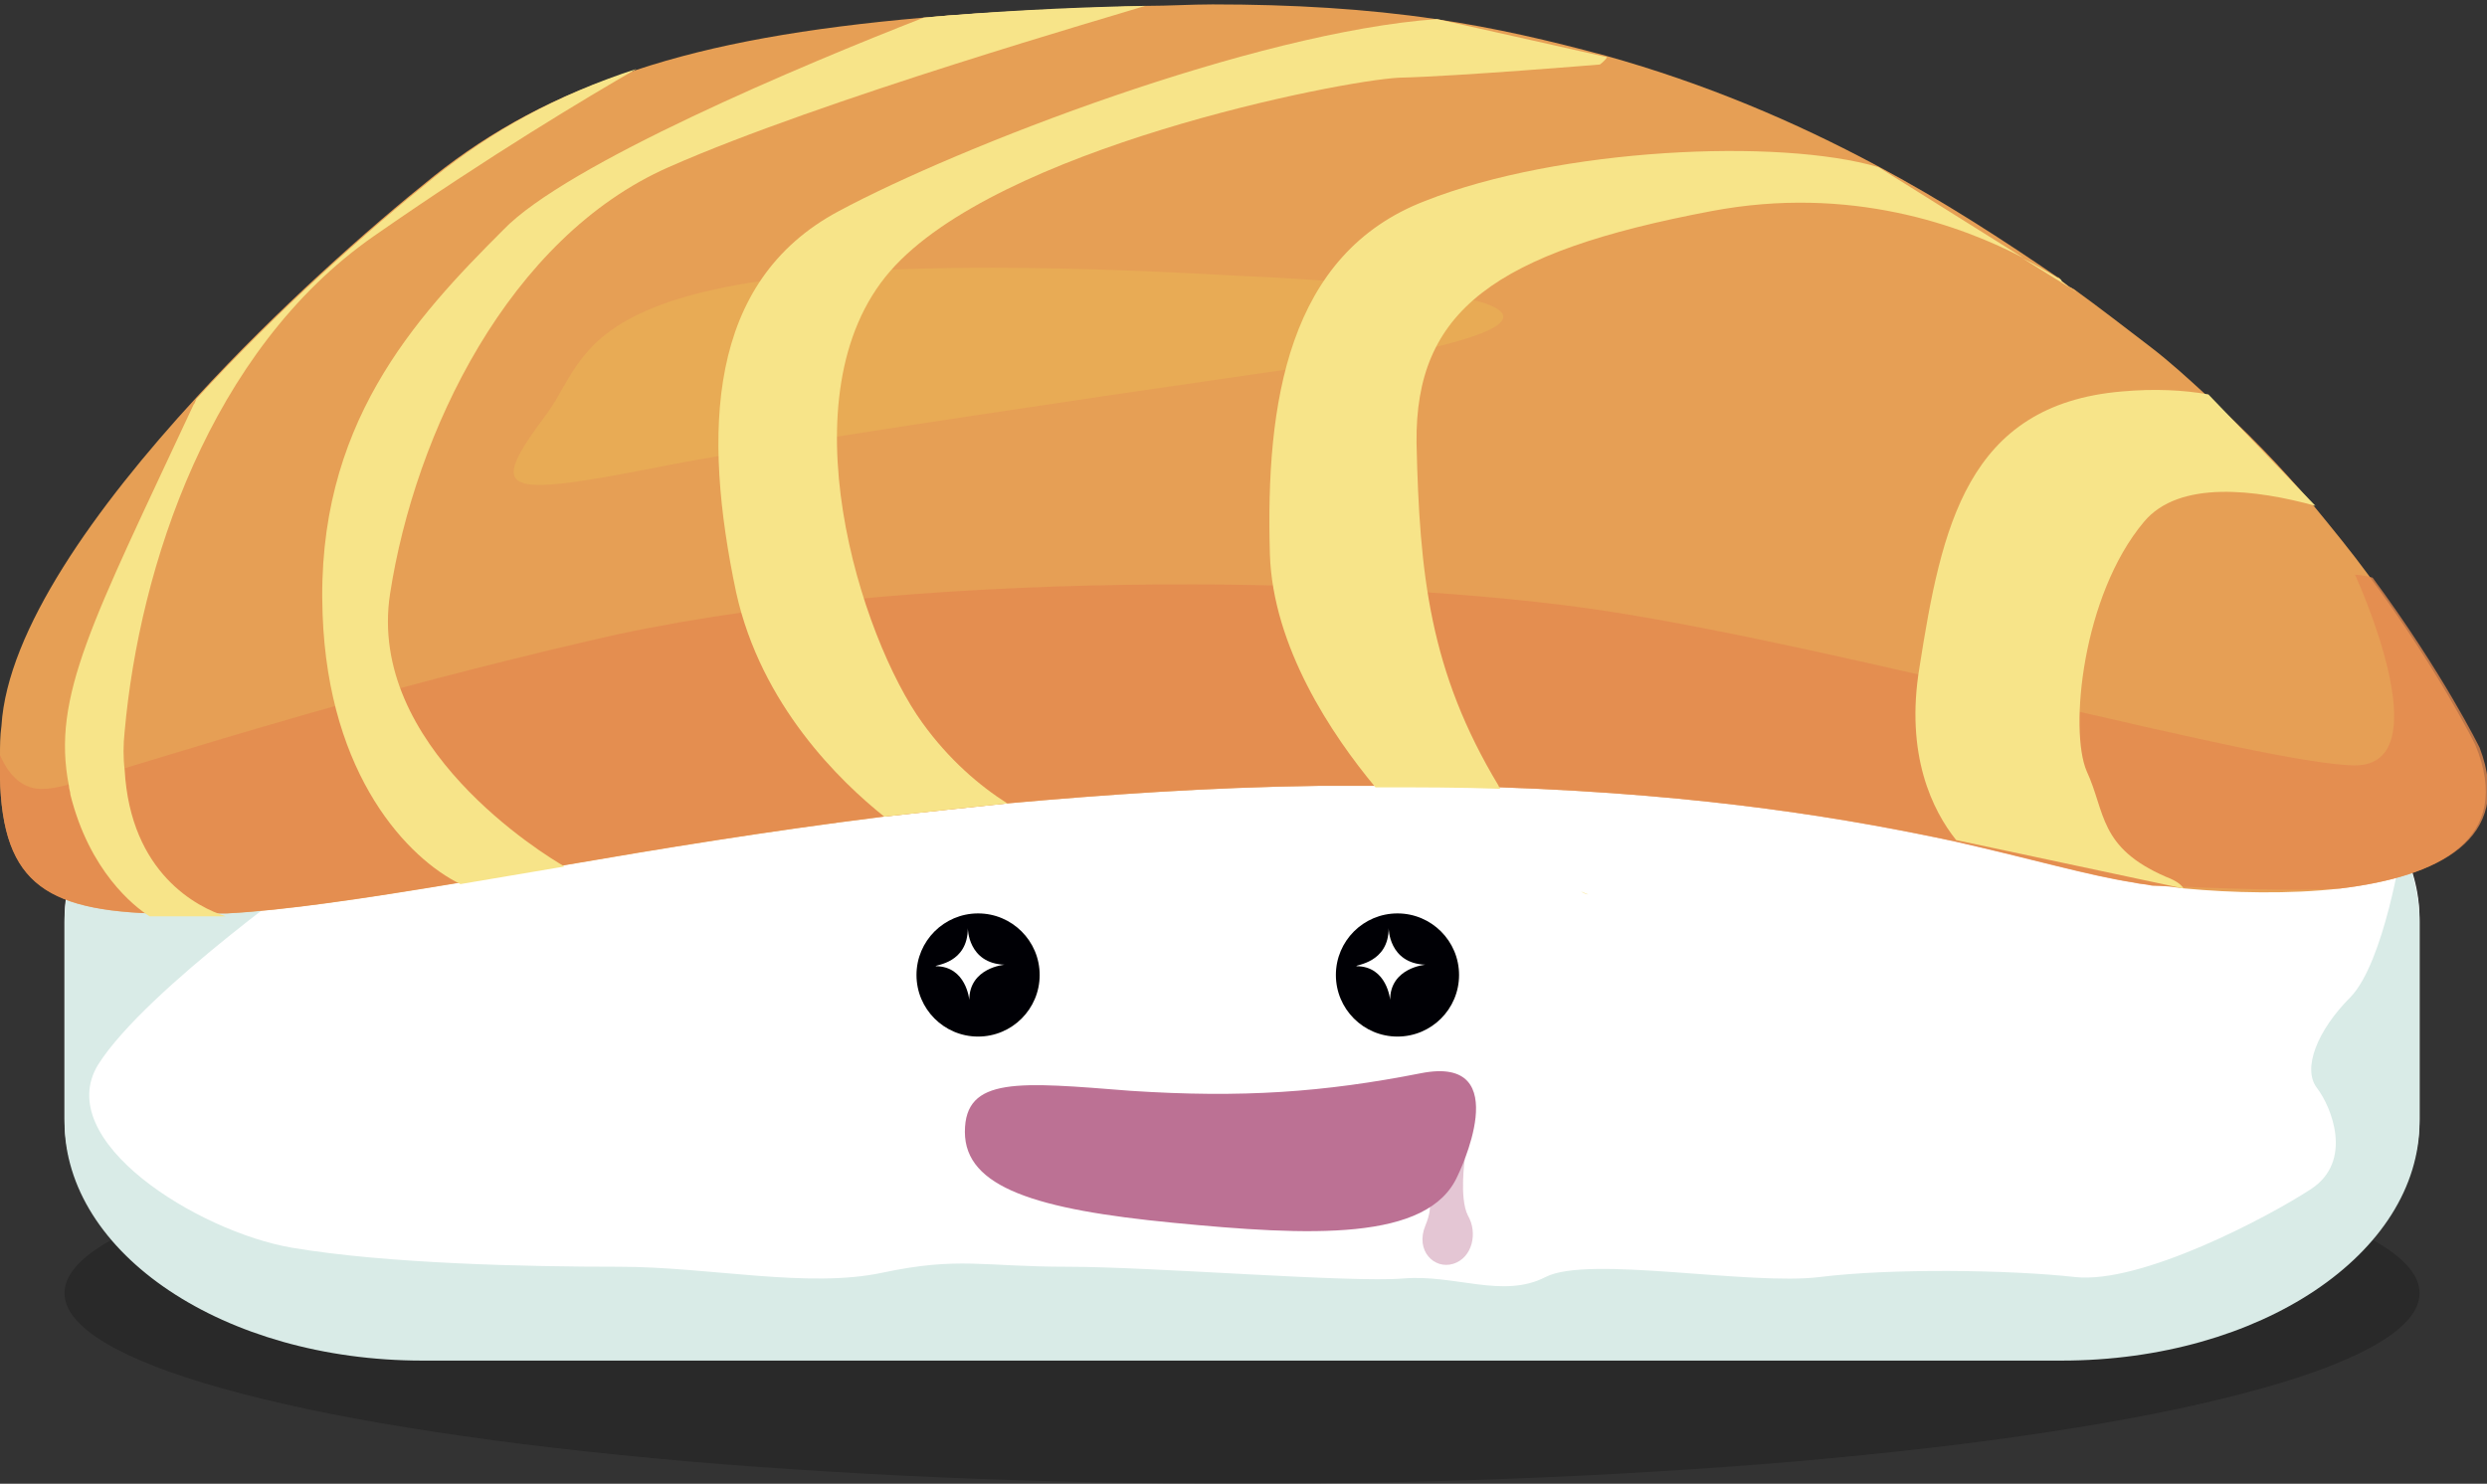 <?xml version="1.0" encoding="utf-8"?>
<!-- Generator: Adobe Illustrator 23.0.1, SVG Export Plug-In . SVG Version: 6.00 Build 0)  -->
<svg version="1.1" id="Calque_1" xmlns="http://www.w3.org/2000/svg" xmlns:xlink="http://www.w3.org/1999/xlink" x="0px" y="0px"
	 viewBox="0 0 169.6 101.2" style="enable-background:new 0 0 169.6 101.2;" xml:space="preserve">
<rect x="0" y="0" width="169.6" height="101.2" fill="#333333" stroke="none"/>
<style type="text/css">
	.st0{opacity:0.2;}
	.st1{fill:#FFFFFF;}
	.st2{fill:#D9EBE7;}
	.st3{fill:#E69F55;}
	.st4{fill:#F7E489;}
	.st5{fill:none;}
	.st6{opacity:0.77;fill:#E48A4F;}
	.st7{opacity:0.68;fill:#E9B056;}
	.st8{fill:#000005;}
	.st9{fill:#BC7194;}
	.st10{opacity:0.4;fill:#BC7194;}
</style>
<ellipse class="st0" cx="84.7" cy="88.2" rx="80.3" ry="13"/>
<path class="st1" d="M165,62.7v13.6c0,9-10.9,16.3-24.4,16.3H28.8c-13.5,0-24.4-7.3-24.4-16.3V62.7c0-1.2,0.2-2.4,0.6-3.6
	c2.5-7.2,12.2-12.7,23.8-12.7h111.7c10.7,0,19.8,4.6,23.1,11C164.5,59,165,60.8,165,62.7z"/>
<path class="st2" d="M165,62.9v13.6c0,9-10.9,16.3-24.4,16.3H28.8c-13.5,0-24.4-7.3-24.4-16.3V62.9c0-1.2,0.2-2.4,0.6-3.6l17.3-0.5
	c0,0-12.3,8.6-15.6,13.8C3.5,77.8,13.5,84,19.9,85.1c6.5,1.1,16.1,1.3,22.3,1.3s12.9,1.5,18,0.4c5.2-1.1,6.8-0.4,12.6-0.4
	c5.8,0,19.3,1.1,22.9,0.8c3.5-0.3,6.8,1.4,9.7-0.1c2.9-1.5,13.9,0.6,18.7,0c4.8-0.6,12.9-0.5,17.4,0s13.2-4.1,16.1-6
	c2.9-1.9,1.4-5.6,0.4-6.9c-1-1.3,0-3.9,2.3-6.2c2.3-2.4,3.5-10.3,3.5-10.3C164.5,59.3,165,61,165,62.9z"/>
<path class="st3" d="M159.6,60.6c-3.5,0.4-7.4,0.3-10.6,0c-0.8-0.1-1.5-0.2-2.2-0.2c-0.4-0.1-0.8-0.1-1.2-0.2
	c-3.2-0.5-6.9-1.6-12.2-2.8h0c-7-1.5-16.7-3.2-31-3.7c-2.7-0.1-5.5-0.1-8.5-0.1c-1.3,0-2.6,0-4,0c-7.4,0.1-14.5,0.6-21.2,1.2
	c-2.9,0.3-5.7,0.6-8.4,0.9h0c-8,1-15.3,2.2-21.7,3.3h0l-7.2,1.2c-6.6,1.1-12,1.9-15.9,2.1l-5.2,0C2.4,62-0.2,59.7,0,51.5
	c0-0.6,0-1.3,0.1-2C0.5,43,6.5,34.6,13.4,27.1l0,0c5.5-6,11.7-11.5,16.2-15.1c3.9-3.1,8.3-5.5,13.7-7.2C48.7,3,55,1.9,63,1.2
	c4.5-0.4,9.5-0.6,15.2-0.8h0c1.5,0,3-0.1,4.5-0.1c5.4,0,10.5,0.3,15.2,1c0,0,0,0,0,0l0,0c4.1,0.6,7.9,1.5,11.6,2.5
	c6.8,1.9,12.9,4.5,18.5,7.5c0,0,0,0,0,0c4.5,2.4,8.5,5,12.3,7.6c0.1,0,0.2,0.1,0.2,0.2c0.3,0.2,0.5,0.4,0.7,0.5
	c0.1,0,0.1,0.1,0.2,0.1h0l0,0c1.8,1.3,3.6,2.7,5.3,4c1.3,1,2.5,2.1,3.7,3.2c2.8,2.5,5.2,5,7.3,7.5c1.4,1.7,2.7,3.3,3.8,4.8
	c4.8,6.5,7.3,11.6,7.3,11.6C171.5,57.3,166.2,59.8,159.6,60.6z"/>
<path class="st4" d="M63,1.2c4.5-0.4,9.5-0.6,15.2-0.8h0L63,1.2z"/>
<path class="st4" d="M107.8,60.8l0.5,0.2C108.3,61,108.1,61,107.8,60.8z"/>
<path class="st4" d="M141.6,19.9l-3.7-2.3c1,0.5,1.8,1,2.5,1.4c0.1,0,0.2,0.1,0.2,0.2c0.3,0.2,0.5,0.4,0.7,0.5
	C141.5,19.8,141.6,19.9,141.6,19.9z"/>
<polyline class="st5" points="141.7,20 141.7,20 141.6,19.8 141.5,19.8 "/>
<path class="st6" d="M159.6,60.6c-3.5,0.2-7.8,0-12.9-0.2c-0.4-0.1-0.8-0.1-1.2-0.2c-3.2-0.5-6.9-1.6-12.2-2.8h0
	c-7-1.5-16.7-3.2-31-3.7c-2.7-0.1-5.5-0.1-8.5-0.1c-1.3,0-2.6,0-4,0c-7.4,0.1-14.5,0.6-21.2,1.2c-2.9,0.3-5.7,0.6-8.4,0.9h0
	c-8,1-15.3,2.2-21.7,3.3h0l-7.2,1.2c-6.6,1.1-12,1.9-15.9,2.1l-5.2,0C2.4,62-0.2,59.7,0,51.5c0.6,1.4,1.6,2.4,3,2.3
	c0.4,0,1-0.1,1.7-0.3c1-0.2,2.2-0.6,3.8-1.1c6.3-1.9,17.1-5.3,31.7-8.7c21.1-5,53.4-4.5,69.5-2c16.2,2.5,44.9,10.5,50.9,10.5
	c6,0,0-13,0-13s0.5,0,1.2,0.2c4.8,6.5,7.3,11.6,7.3,11.6C171.5,57.3,166.2,59.8,159.6,60.6z"/>
<path class="st4" d="M43.4,4.7c-3.3,1.9-10,5.9-17.9,11.4c-11.2,7.8-16,22.6-17,33.8c-0.1,0.9-0.1,1.8,0,2.6c0.4,7.1,5,9.4,6.9,10
	l-5.2,0c-1.1-0.7-4.1-3.1-5.4-8.3c0-0.2-0.1-0.4-0.1-0.6c-1.2-6.1,1.6-11.2,8.5-26c0.1-0.1,0.1-0.2,0.2-0.4l0,0
	c5.5-6,11.7-11.5,16.2-15.1C33.6,8.9,37.9,6.5,43.4,4.7z"/>
<path class="st4" d="M38.5,59.1L38.5,59.1c-1.4-0.8-13.5-8.2-11.9-18.6c1.7-11,8.1-24.3,19-29.1C56,6.8,76.2,1,78.1,0.4
	C72.5,0.5,67.5,0.8,63,1.2c-8.2,3.2-24.4,10-28.7,14.5C28.3,21.7,21.5,29,22,41.9c0.4,11.1,5.9,16.7,9.4,18.4L38.5,59.1z"/>
<path class="st4" d="M148.9,60.6c-0.1-0.2-0.4-0.5-1.2-0.8c-4.6-2-4.1-4.4-5.4-7.2c-1.2-2.8-0.3-12,3.9-17c2.4-2.9,7.7-2.2,11.7-1.1
	l-7.3-7.6c-1.7-0.3-3.7-0.4-5.9-0.2c-10.6,0.9-12.3,9.3-13.8,18.8c-1,6,0.9,9.8,2.5,11.8h0L148.9,60.6z"/>
<path class="st7" d="M96.9,23.9c0,0-40.5,5.7-51.7,7.9s-12,1.9-7.9-3.6c3.4-4.6,1.6-12,46.9-9.4C84.2,18.8,114.8,19.9,96.9,23.9z"/>
<path class="st4" d="M109.6,3.9c-0.2,0.3-0.5,0.5-0.5,0.5s-9.6,0.8-13.7,0.9c-4,0.2-27.4,4.8-34.7,13.2c-7.3,8.4-2,25,2.2,30.8
	c1.8,2.5,3.9,4.3,5.8,5.5c-2.9,0.3-5.7,0.6-8.4,0.9h0c-3-2.4-8.4-7.6-10.1-15.3c-2.3-10.9-2-21.2,7-26c8.2-4.4,28.3-12.2,40.8-13.1
	c0,0,0,0,0,0l0,0L109.6,3.9z"/>
<path class="st4" d="M128.1,11.4l9.9,6.2c-4.2-2.2-11.8-5-21.3-3.2c-14.8,2.8-20.2,6.8-20.1,15.8c0.2,9,0.9,15.6,5.6,23.4
	c0,0.1,0.1,0.1,0.1,0.2c-2.7-0.1-5.5-0.1-8.5-0.1c-3-3.6-7-9.6-7.2-15.9c-0.3-10.3,1.2-20.5,10.6-24.1
	C106.3,10.1,121.3,9.4,128.1,11.4C128.1,11.4,128.1,11.4,128.1,11.4z"/>
<g>
	<circle class="st8" cx="66.7" cy="66.5" r="4.2"/>
	<circle class="st8" cx="95.3" cy="66.5" r="4.2"/>
</g>
<ellipse transform="matrix(0.917 -0.399 0.399 0.917 -18.297 31.169)" class="st1" cx="65.8" cy="59.6" rx="2.3" ry="1.9"/>
<ellipse transform="matrix(0.917 -0.399 0.399 0.917 -15.931 42.551)" class="st1" cx="94.4" cy="59.6" rx="2.3" ry="1.9"/>
<path class="st9" d="M99.4,80.2c0,0,4.1-8.3-2.5-7c-6.6,1.3-12.2,1.7-19.8,1.2c-7.6-0.6-11.3-1-11.3,2.8c0,3.8,4.9,5.3,14.2,6.2
	S97.4,84.7,99.4,80.2z"/>
<path class="st10" d="M99.9,79c0,0-0.4,2.7,0.2,3.9c0.7,1.2,0.3,2.9-1,3.3s-2.6-0.9-1.9-2.6s0-1.9,0-1.9"/>
<path class="st1" d="M66,63.3c0,0,0,2.4,2.5,2.5c0,0-2.4,0.2-2.4,2.4c0,0-0.2-2.3-2.3-2.3C63.8,65.8,66,65.7,66,63.3z"/>
<path class="st1" d="M94.7,63.3c0,0,0,2.4,2.5,2.5c0,0-2.4,0.2-2.4,2.4c0,0-0.2-2.3-2.3-2.3C92.4,65.8,94.7,65.7,94.7,63.3z"/>
</svg>
